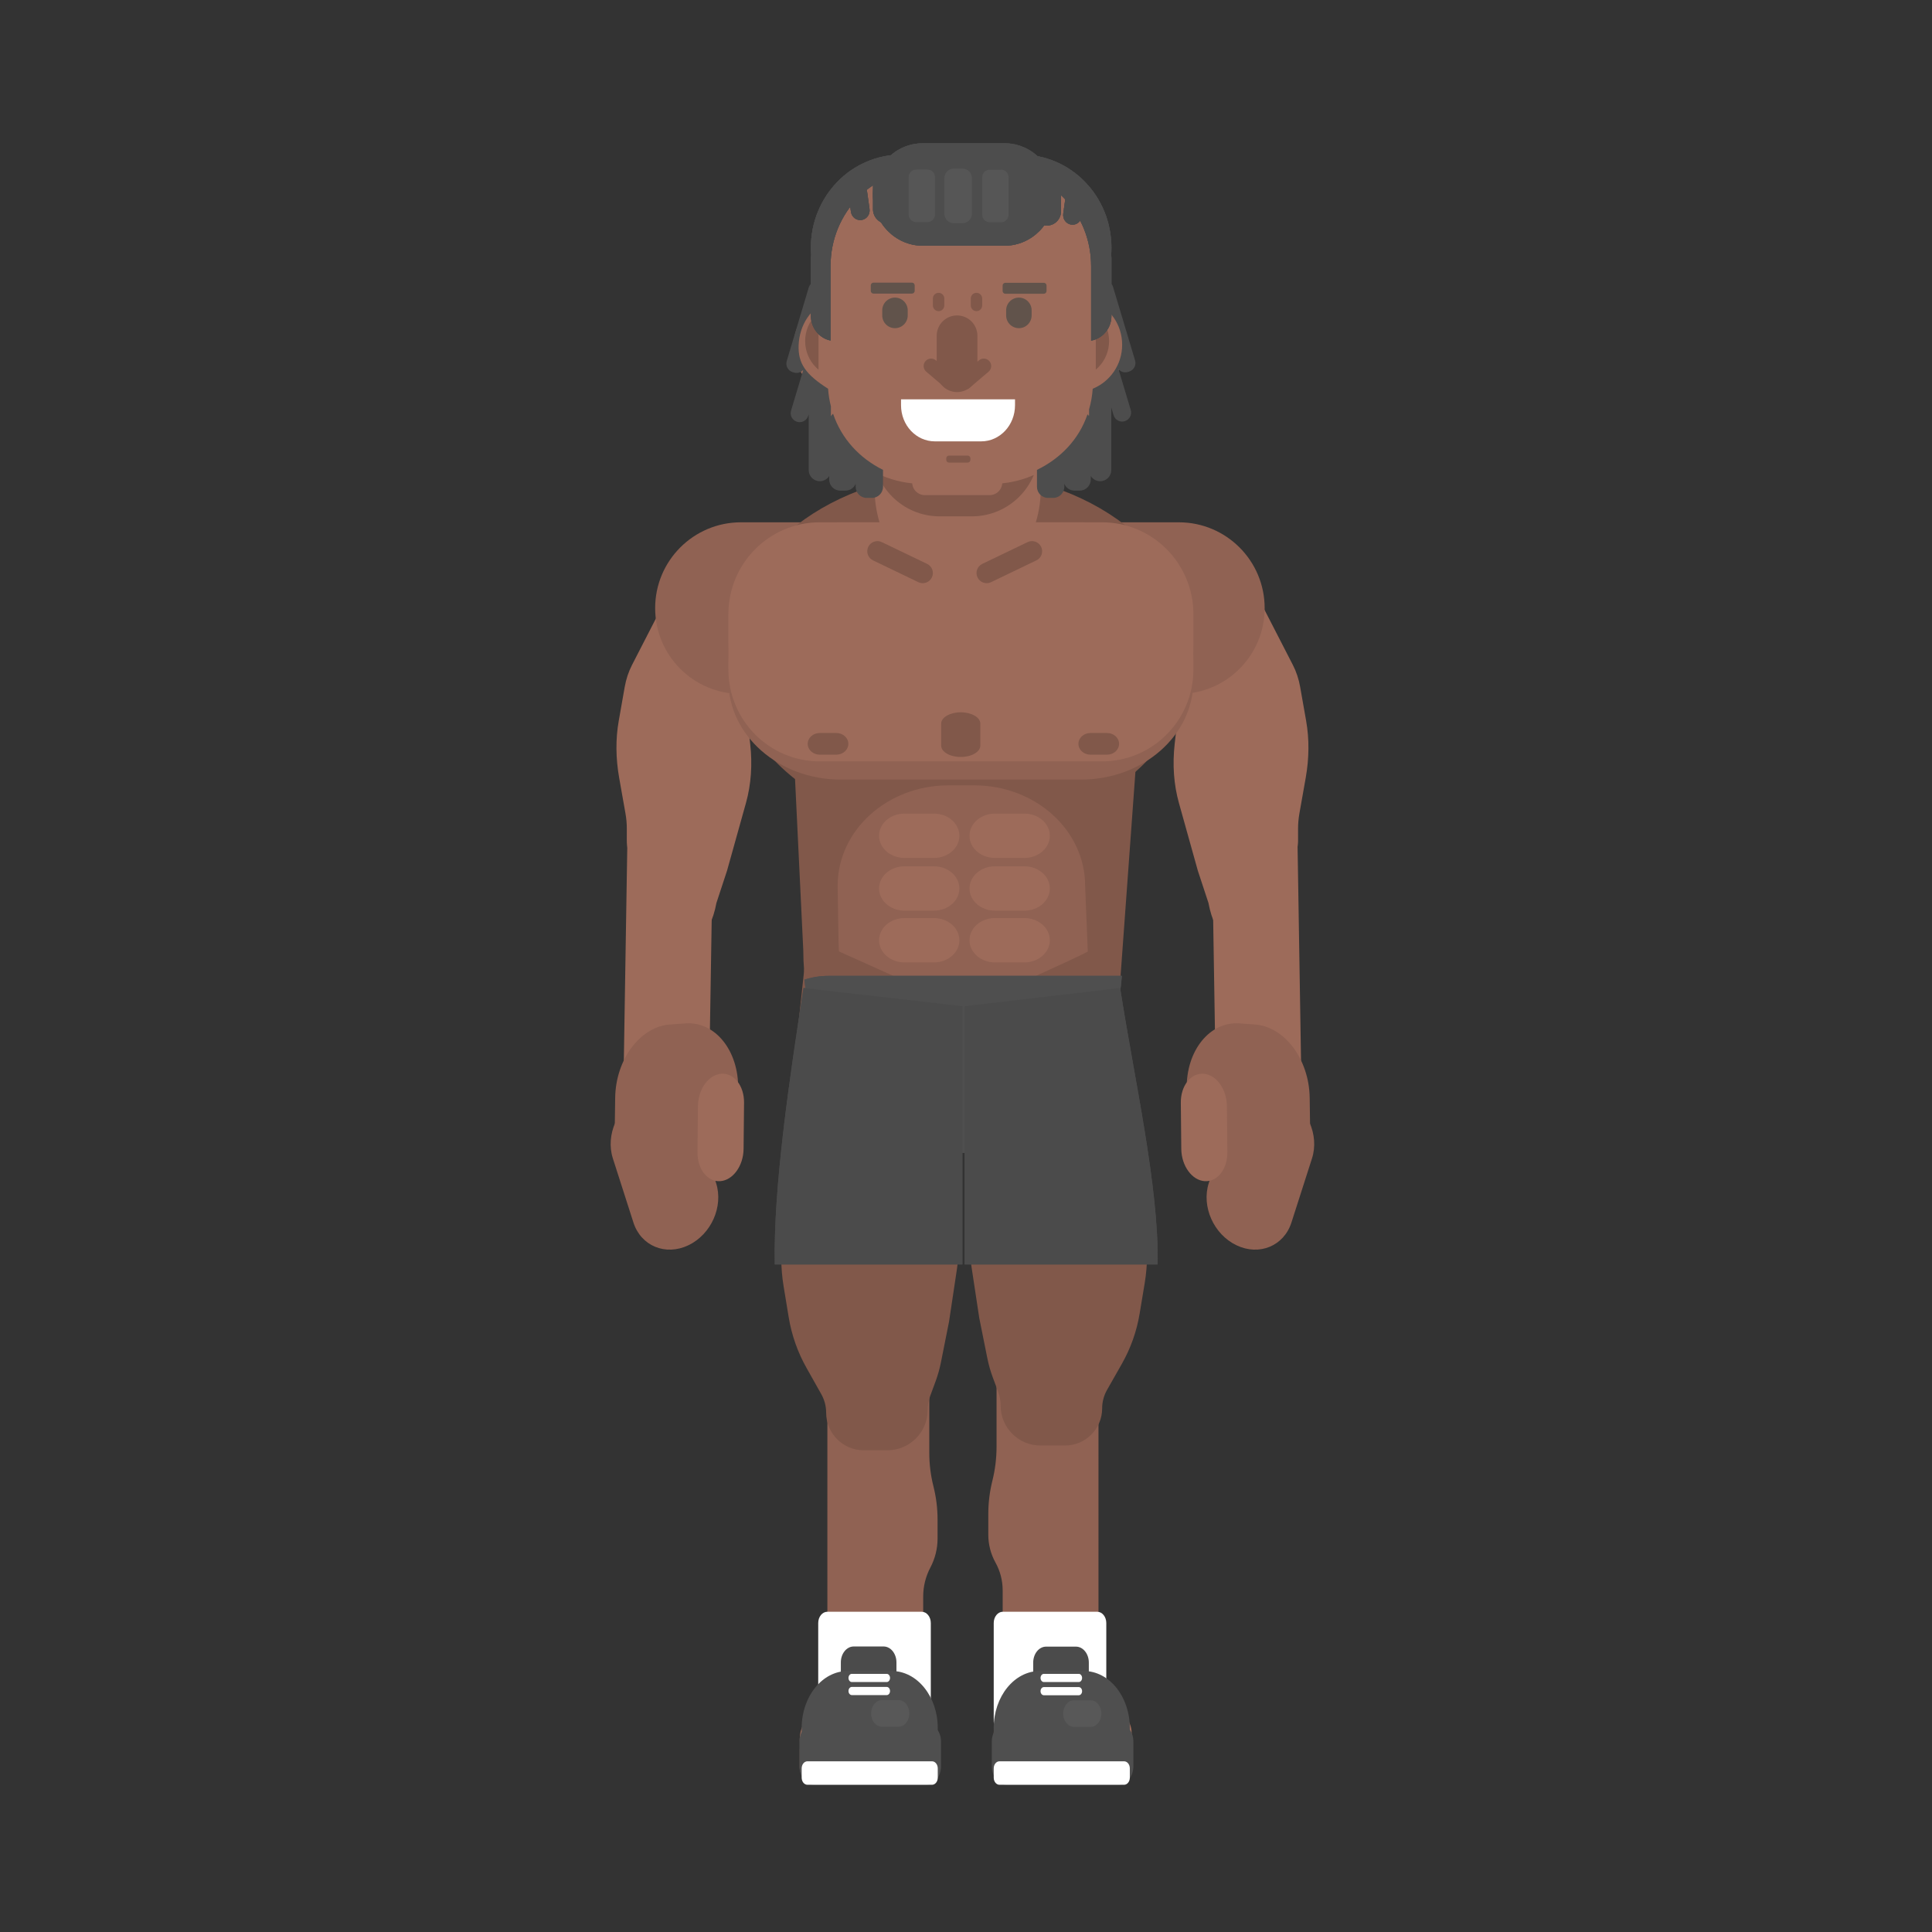 <?xml version="1.0" encoding="UTF-8" standalone="no"?>
<!DOCTYPE svg PUBLIC "-//W3C//DTD SVG 1.1//EN" "http://www.w3.org/Graphics/SVG/1.1/DTD/svg11.dtd">
<svg width="100%" height="100%" viewBox="0 0 1950 1950" version="1.1" xmlns="http://www.w3.org/2000/svg" xmlns:xlink="http://www.w3.org/1999/xlink" xml:space="preserve" xmlns:serif="http://www.serif.com/" style="fill-rule:evenodd;clip-rule:evenodd;stroke-linejoin:round;stroke-miterlimit:2;">
    <rect x="0" y="0" width="1950" height="1950" fill="#333333" stroke="none"/>
    <g transform="matrix(5.556,0,0,5.556,0,0)">
        <g id="arms">
            <g id="arm-left">
                <path id="bicep-left" d="M214.969,114.213L219.534,109.648C222.934,106.538 227.604,106.679 229.283,109.943L234.863,120.794C235.492,122.017 235.938,123.359 236.189,124.786L237.279,130.969C237.857,134.247 237.83,137.746 237.198,141.314L236.06,147.739C235.894,148.675 235.81,149.604 235.81,150.514L235.81,152.724C235.81,153.784 235.542,154.894 235.03,155.954C234.339,157.383 234.147,158.88 234.178,160.301C234.294,165.758 231.28,171.107 228.107,172.421L228.051,172.444C224.463,173.93 220.65,170.167 219.534,164.04L217.599,158.16L214.162,145.855C213.231,142.524 212.972,138.89 213.397,135.132L214.001,129.802L214.533,124.456C214.651,123.277 214.37,122.191 213.736,121.373C212.272,119.481 212.807,116.375 214.969,114.213Z" style="fill:rgb(157,107,90);fill-rule:nonzero;"/>
                <path id="forearm-left" d="M227.659,138.035L227.726,138.038C232.004,138.228 235.551,143.232 235.647,149.216L236.372,194.144C236.468,200.127 233.078,204.824 228.8,204.634L228.733,204.631C224.455,204.441 220.909,199.437 220.812,193.454L220.088,148.526C219.991,142.542 223.381,137.846 227.659,138.035Z" style="fill:rgb(157,107,90);fill-rule:nonzero;"/>
                <g id="hand-left">
                    <path d="M225.166,185.911L227.98,186.114C233.373,186.504 237.824,192.456 237.921,199.408L238.007,205.584C238.104,212.536 233.81,217.855 228.417,217.465L225.603,217.261C220.21,216.871 215.76,210.919 215.663,203.967L215.576,197.792C215.479,190.84 219.773,185.521 225.166,185.911Z" style="fill:rgb(144,98,83);fill-rule:nonzero;"/>
                    <path id="color" d="M223.326,203.261C224.694,198.996 229.164,197.144 233.311,199.124C237.458,201.105 239.711,206.168 238.343,210.434L234.607,222.083C233.24,226.348 228.769,228.2 224.623,226.219C220.476,224.238 218.223,219.175 219.591,214.91L223.326,203.261Z" style="fill:rgb(144,98,83);fill-rule:nonzero;"/>
                </g>
                <path id="thumb-left" d="M214.51,200.326C214.478,197.254 216.327,194.897 218.639,195.06C220.951,195.223 222.851,197.846 222.882,200.918L222.967,209.308C222.998,212.38 221.15,214.738 218.838,214.574C216.526,214.411 214.626,211.788 214.595,208.716L214.51,200.326Z" style="fill:rgb(157,107,90);fill-rule:nonzero;"/>
            </g>
            <g id="arm-right">
                <path id="bicep-right" d="M134.71,114.213L130.145,109.648C126.745,106.538 122.074,106.679 120.396,109.943L114.816,120.794C114.187,122.017 113.741,123.359 113.489,124.786L112.399,130.969C111.821,134.247 111.849,137.746 112.481,141.314L113.619,147.739C113.785,148.675 113.868,149.604 113.868,150.514L113.868,152.724C113.868,153.784 114.136,154.894 114.649,155.954C115.339,157.383 115.531,158.88 115.501,160.301C115.385,165.758 118.399,171.107 121.571,172.421L121.627,172.444C125.215,173.93 129.029,170.167 130.145,164.04L132.079,158.16L135.517,145.855C136.447,142.524 136.706,138.89 136.281,135.132L135.678,129.802L135.146,124.456C135.028,123.277 135.309,122.191 135.942,121.373C137.406,119.481 136.871,116.375 134.71,114.213Z" style="fill:rgb(157,107,90);fill-rule:nonzero;"/>
                <path id="forearm-right" d="M122.016,138.035L121.949,138.038C117.671,138.228 114.125,143.232 114.028,149.216L113.304,194.144C113.207,200.127 116.597,204.824 120.876,204.634L120.942,204.631C125.221,204.441 128.767,199.437 128.864,193.454L129.588,148.526C129.685,142.542 126.295,137.846 122.016,138.035Z" style="fill:rgb(157,107,90);fill-rule:nonzero;"/>
                <g id="hand-right">
                    <path id="color3" d="M124.51,185.911L121.696,186.114C116.303,186.504 111.852,192.456 111.755,199.408L111.669,205.584C111.572,212.536 115.865,217.855 121.258,217.465L124.072,217.261C127.49,217.014 130.53,214.533 132.322,210.979C133.358,208.925 133.977,206.513 134.013,203.967L134.099,197.792C134.196,190.84 129.903,185.521 124.51,185.911Z" style="fill:rgb(144,98,83);fill-rule:nonzero;"/>
                    <path id="color31" serif:id="color3" d="M126.349,203.261C124.982,198.996 120.511,197.144 116.365,199.124C112.218,201.105 109.965,206.168 111.333,210.434L115.068,222.083C116.436,226.348 120.906,228.2 125.053,226.219C129.2,224.238 131.453,219.175 130.085,214.91L126.349,203.261Z" style="fill:rgb(144,98,83);fill-rule:nonzero;"/>
                </g>
                <path id="thumb-right" d="M135.166,200.326C135.197,197.254 133.349,194.897 131.037,195.06C128.725,195.223 126.825,197.846 126.794,200.918L126.709,209.308C126.677,212.38 128.526,214.738 130.838,214.574C133.15,214.411 135.05,211.788 135.081,208.716L135.166,200.326Z" style="fill:rgb(157,107,90);fill-rule:nonzero;"/>
            </g>
        </g>
        <g id="legs">
            <g id="leg-right">
                <path id="tibia-right" d="M161.971,246.652L159.775,246.652C154.544,246.652 150.303,250.893 150.303,256.124L150.302,280.719L150.303,298.332L148.409,316.382C148.409,320.327 152.278,323.524 157.051,323.524L159.067,323.524C163.84,323.524 167.709,320.327 167.709,316.382L167.709,290.026C167.709,288.191 168.158,286.384 169.014,284.76C169.872,283.137 170.32,281.329 170.32,279.494L170.32,276.029C170.32,273.998 170.067,271.975 169.57,270.006C169.072,268.036 168.821,266.013 168.821,263.982L168.821,253.502C168.821,253.1 168.785,252.698 168.715,252.302C168.133,249.034 165.291,246.652 161.971,246.652Z" style="fill:rgb(144,98,83);fill-rule:nonzero;"/>
                <path id="thigh-right" d="M160.127,175.223L147.22,175.223C146.587,175.223 146.074,175.736 146.074,176.369L141.929,215.038L141.929,228.534C141.929,230.247 142.068,231.958 142.348,233.648L143.282,239.321C143.812,242.533 144.899,245.628 146.496,248.466L149.203,253.28C149.778,254.303 150.08,255.456 150.08,256.63C150.08,260.402 153.139,263.46 156.911,263.46L161.209,263.46C165.248,263.46 168.523,260.185 168.523,256.146C168.523,255.282 168.675,254.425 168.974,253.614L169.95,250.972C170.368,249.838 170.697,248.672 170.933,247.487L172.407,240.08L173.831,230.598C174.062,229.052 174.179,227.493 174.179,225.93L174.179,189.276C174.179,181.514 167.888,175.223 160.127,175.223Z" style="fill:rgb(129,88,74);fill-rule:nonzero;"/>
                <g id="foot-right">
                    <path id="color32" serif:id="color3" d="M161.873,308.505L153.757,308.505C149.077,308.505 145.284,311.889 145.284,316.063C145.284,320.237 149.077,323.62 153.757,323.62L161.873,323.62C166.552,323.62 170.346,320.237 170.346,316.063C170.346,311.889 166.552,308.505 161.873,308.505Z" style="fill:rgb(157,107,90);fill-rule:nonzero;"/>
                    <path id="color33" serif:id="color3" d="M167.54,315.333L148.09,315.333C146.541,315.333 145.284,316.454 145.284,317.836L145.284,321.11C145.284,322.492 146.541,323.612 148.09,323.612L167.54,323.612C169.09,323.612 170.346,322.492 170.346,321.11L170.346,317.836C170.346,316.454 169.09,315.333 167.54,315.333Z" style="fill:rgb(157,107,90);fill-rule:nonzero;"/>
                </g>
            </g>
            <g id="leg-left">
                <path id="tibia-left" d="M188.016,245.119L190.098,245.119C195.32,245.119 199.554,249.353 199.554,254.575L199.555,279.902L199.554,297.885L201.448,316.315C201.448,320.343 197.579,323.607 192.805,323.607L190.79,323.607C186.017,323.607 182.148,320.343 182.148,316.315L182.148,288.898C182.148,287.134 181.698,285.399 180.842,283.856C179.987,282.313 179.537,280.578 179.537,278.815L179.537,275.036C179.537,273.013 179.783,270.998 180.269,269.034L180.287,268.963C180.785,266.952 181.036,264.888 181.036,262.816L181.036,252.099C181.036,251.697 181.071,251.296 181.14,250.9C181.722,247.558 184.624,245.119 188.016,245.119Z" style="fill:rgb(144,98,83);fill-rule:nonzero;"/>
                <path id="thigh-left" d="M191.234,175.194L198.765,175.194C200.706,175.194 202.433,176.426 203.066,178.261C203.159,178.532 203.227,178.812 203.267,179.096L208.055,212.407C208.267,213.888 208.374,215.383 208.374,216.879L208.374,227.951C208.374,229.68 208.231,231.407 207.948,233.113L207.022,238.677C206.491,241.863 205.403,244.931 203.809,247.74L201.103,252.504C200.525,253.522 200.222,254.671 200.222,255.84C200.222,259.57 197.198,262.595 193.467,262.595L189.015,262.595C185.02,262.595 181.78,259.356 181.78,255.36C181.78,254.498 181.626,253.642 181.325,252.835L180.353,250.224C179.934,249.101 179.606,247.946 179.37,246.772L177.896,239.436L176.479,230.087C176.243,228.528 176.124,226.953 176.124,225.376L176.124,190.304C176.124,181.959 182.889,175.194 191.234,175.194Z" style="fill:rgb(129,88,74);fill-rule:nonzero;"/>
                <g id="foot-left">
                    <path id="color34" serif:id="color3" d="M188.995,308.505L197.11,308.505C201.79,308.505 205.584,311.878 205.584,316.037C205.584,320.196 201.79,323.568 197.11,323.568L188.995,323.568C184.316,323.568 180.521,320.196 180.521,316.037C180.521,311.878 184.316,308.505 188.995,308.505Z" style="fill:rgb(157,107,90);fill-rule:nonzero;"/>
                    <path id="color35" serif:id="color3" d="M183.327,311.254L202.778,311.254C204.327,311.254 205.584,312.872 205.584,314.87L205.584,319.599C205.584,321.596 204.327,323.215 202.778,323.215L183.327,323.215C181.778,323.215 180.521,321.596 180.521,319.599L180.521,314.87C180.521,312.872 181.778,311.254 183.327,311.254Z" style="fill:rgb(157,107,90);fill-rule:nonzero;"/>
                </g>
            </g>
        </g>
        <g id="torso">
            <path id="trunk" d="M206.362,138.849C206.362,119.336 190.672,111.808 174.753,111.808C158.833,111.808 144.3,119.336 144.3,138.849L145.928,172.667C145.928,192.181 158.833,208 174.753,208C190.672,208 203.578,196.625 203.578,177.112L206.362,138.849Z" style="fill:rgb(129,88,74);fill-rule:nonzero;"/>
            <path id="shoulders" d="M214.151,94.883L134.607,94.883C125.997,94.883 119.016,101.863 119.016,110.474C119.016,119.084 125.997,126.064 134.607,126.064L214.151,126.064C222.761,126.064 229.741,119.084 229.741,110.474C229.741,101.863 222.761,94.883 214.151,94.883Z" style="fill:rgb(144,98,83);fill-rule:nonzero;"/>
            <path id="deltoids" d="M216.797,118.579C216.797,100.491 197.886,85.828 174.56,85.828C151.232,85.828 132.322,100.491 132.322,118.579C132.322,136.666 151.232,151.329 174.56,151.329C183.253,151.329 191.333,149.292 198.05,145.801C209.355,139.924 216.797,129.925 216.797,118.579Z" style="fill:rgb(129,88,74);fill-rule:nonzero;"/>
            <g id="abs-back" transform="matrix(1,0,0,1,0,3)">
                <path d="M176.982,139.667L172.316,139.667C161.19,139.667 152.17,147.831 152.17,157.902C152.17,157.902 152.332,169.856 152.402,169.835L175.331,180.151C175.26,180.092 197.899,169.985 197.608,169.835C197.367,169.711 197.617,169.873 197.608,169.835L197.127,157.902C197.127,147.831 188.108,139.667 176.982,139.667Z" style="fill:rgb(144,98,83);fill-rule:nonzero;"/>
            </g>
            <path id="torso-shadow" d="M196.395,94.883L152.723,94.883C141.456,94.883 132.322,102.922 132.322,112.84L132.322,123.662C132.322,133.578 141.456,141.618 152.723,141.618L196.395,141.618C207.663,141.618 216.797,133.578 216.797,123.662L216.797,112.84C216.797,102.922 207.663,94.883 196.395,94.883Z" style="fill:rgb(144,98,83);fill-rule:nonzero;"/>
            <path id="torso1" serif:id="torso" d="M200.206,94.883L148.913,94.883C139.75,94.883 132.322,102.353 132.322,111.57L132.322,121.627C132.322,130.843 139.75,138.315 148.913,138.315L200.206,138.315C209.369,138.315 216.797,130.843 216.797,121.627L216.797,111.57C216.797,102.353 209.369,94.883 200.206,94.883Z" style="fill:rgb(157,107,90);fill-rule:nonzero;"/>
            <g id="nipples">
                <path id="nipples1" serif:id="nipples" d="M178.089,131.458C178.089,130.32 176.497,129.398 174.531,129.398C172.567,129.398 170.974,130.32 170.974,131.458L170.974,135.453C170.974,136.59 172.567,137.513 174.531,137.513C176.497,137.513 178.089,136.59 178.089,135.453L178.089,131.458Z" style="fill:rgb(129,88,74);fill-rule:nonzero;"/>
                <path id="color36" serif:id="color3" d="M151.932,133.158L148.911,133.158C147.707,133.158 146.73,134.04 146.73,135.128C146.73,136.214 147.707,137.096 148.911,137.096L151.932,137.096C153.136,137.096 154.112,136.214 154.112,135.128C154.112,134.04 153.136,133.158 151.932,133.158Z" style="fill:rgb(129,88,74);fill-rule:nonzero;"/>
                <path id="color37" serif:id="color3" d="M201.112,133.158L198.092,133.158C196.887,133.158 195.911,134.04 195.911,135.128C195.911,136.214 196.887,137.096 198.092,137.096L201.112,137.096C202.317,137.096 203.293,136.214 203.293,135.128C203.293,134.04 202.317,133.158 201.112,133.158Z" style="fill:rgb(129,88,74);fill-rule:nonzero;"/>
            </g>
            <g transform="matrix(1,0,0,1,0,2)">
                <g id="abs">
                    <g id="abs-tablet">
                        <path d="M169.662,145.801L164.312,145.801C161.76,145.801 159.692,147.604 159.692,149.829C159.692,152.053 161.76,153.856 164.312,153.856L169.662,153.856C172.214,153.856 174.282,152.053 174.282,149.829C174.282,147.604 172.214,145.801 169.662,145.801Z" style="fill:rgb(157,107,90);fill-rule:nonzero;"/>
                        <path d="M169.662,155.377L164.312,155.377C161.76,155.377 159.692,157.181 159.692,159.404C159.692,161.629 161.76,163.433 164.312,163.433L169.662,163.433C172.214,163.433 174.282,161.629 174.282,159.404C174.282,157.181 172.214,155.377 169.662,155.377Z" style="fill:rgb(157,107,90);fill-rule:nonzero;"/>
                        <path d="M169.662,164.78L164.312,164.78C161.76,164.78 159.692,166.583 159.692,168.807C159.692,171.032 161.76,172.835 164.312,172.835L169.662,172.835C172.214,172.835 174.282,171.032 174.282,168.807C174.282,166.583 172.214,164.78 169.662,164.78Z" style="fill:rgb(157,107,90);fill-rule:nonzero;"/>
                        <path d="M186.094,145.801L180.744,145.801C178.192,145.801 176.124,147.604 176.124,149.828C176.124,152.053 178.192,153.856 180.744,153.856L186.094,153.856C186.733,153.856 187.342,153.743 187.895,153.538C189.551,152.926 190.713,151.496 190.713,149.828C190.713,147.604 188.645,145.801 186.094,145.801Z" style="fill:rgb(157,107,90);fill-rule:nonzero;"/>
                        <path d="M186.094,155.377L180.744,155.377C178.192,155.377 176.124,157.181 176.124,159.404C176.124,161.629 178.192,163.433 180.744,163.433L186.094,163.433C188.645,163.433 190.713,161.629 190.713,159.404C190.713,157.181 188.645,155.377 186.094,155.377Z" style="fill:rgb(157,107,90);fill-rule:nonzero;"/>
                        <path d="M186.094,164.779L180.744,164.779C178.192,164.779 176.124,166.582 176.124,168.807C176.124,171.031 178.192,172.834 180.744,172.834L186.094,172.834C188.645,172.834 190.713,171.031 190.713,168.807C190.713,166.582 188.645,164.779 186.094,164.779Z" style="fill:rgb(157,107,90);fill-rule:nonzero;"/>
                    </g>
                </g>
            </g>
        </g>
        <g id="head-container" transform="matrix(1,0,0,1,127.396,0)">
            <g id="neck">
                <g transform="matrix(1,0,0,1,-128.151,0)">
                    <path d="M189.823,81.332C189.823,71.352 183.067,63.262 174.731,63.262C166.394,63.262 159.637,71.352 159.637,81.332L159.637,88.746C159.637,98.726 166.394,106.817 174.731,106.817C183.067,106.817 189.823,98.726 189.823,88.746L189.823,81.332Z" style="fill:rgb(157,107,90);fill-rule:nonzero;"/>
                </g>
                <g transform="matrix(1,0,0,1,-128.151,0)">
                    <path d="M169.181,102.439L160.943,98.48C160.026,98.039 158.926,98.425 158.485,99.341C158.044,100.259 158.43,101.358 159.347,101.799L167.586,105.76C168.502,106.201 169.603,105.815 170.044,104.897C170.485,103.981 170.099,102.88 169.181,102.439Z" style="fill:rgb(129,88,74);fill-rule:nonzero;"/>
                </g>
                <g transform="matrix(1,0,0,1,-128.151,0)">
                    <path d="M179.194,102.439L187.433,98.48C188.35,98.039 189.451,98.425 189.892,99.341C190.331,100.259 189.946,101.358 189.029,101.799L180.791,105.76C179.873,106.201 178.773,105.815 178.333,104.897C177.892,103.981 178.278,102.88 179.194,102.439Z" style="fill:rgb(129,88,74);fill-rule:nonzero;"/>
                </g>
                <g transform="matrix(1,0,0,1,-128.151,0)">
                    <path d="M177.31,64.477L171.456,64.477C164.736,64.477 159.289,69.924 159.289,76.643L159.289,81.635C159.289,88.354 164.736,93.801 171.456,93.801L177.31,93.801C184.029,93.801 189.476,88.354 189.476,81.635L189.476,76.643C189.476,69.924 184.029,64.477 177.31,64.477Z" style="fill:rgb(129,88,74);fill-rule:nonzero;"/>
                </g>
            </g>
            <g id="ears">
                <g transform="matrix(1,0,0,1,-128.151,0)">
                    <path d="M196.283,53.888L153.746,53.888C148.883,53.888 144.94,57.915 144.94,62.883C144.94,67.852 148.883,71.879 153.746,71.879L196.283,71.879C201.146,71.879 205.09,67.852 205.09,62.883C205.09,57.915 201.146,53.888 196.283,53.888Z" style="fill:rgb(157,107,90);fill-rule:nonzero;"/>
                </g>
                <g transform="matrix(1,0,0,1,-128.151,0)">
                    <path d="M195.649,55.248L153.607,55.248C149.969,55.248 147.021,58.251 147.021,61.956C147.021,65.661 149.969,68.665 153.607,68.665L195.649,68.665C199.286,68.665 202.235,65.661 202.235,61.956C202.235,58.251 199.286,55.248 195.649,55.248Z" style="fill:rgb(129,88,74);fill-rule:nonzero;"/>
                </g>
            </g>
            <g id="head" transform="matrix(1,0,0,1,-128.151,0)">
                <path d="M180.931,27.735L168.34,27.735C157.909,27.735 149.452,36.191 149.452,46.623L149.452,69.007C149.452,79.44 157.909,87.897 168.34,87.897L180.931,87.897C191.362,87.897 199.819,79.44 199.819,69.007L199.819,46.623C199.819,36.191 191.362,27.735 180.931,27.735Z" style="fill:rgb(157,107,90);fill-rule:nonzero;"/>
            </g>
            <g id="chin">
                <g transform="matrix(1,0,0,1,-128.151,0)">
                    <path d="M180.532,85.336L168.767,85.336C167.495,85.336 166.464,86.368 166.464,87.639C166.464,88.912 167.495,89.944 168.767,89.944L180.532,89.944C181.804,89.944 182.835,88.912 182.835,87.639C182.835,86.368 181.804,85.336 180.532,85.336Z" style="fill:rgb(157,107,90);fill-rule:nonzero;"/>
                </g>
                <g transform="matrix(1,0,0,1,-128.151,0)">
                    <path d="M176.549,82.761L173.147,82.761C172.875,82.761 172.655,82.982 172.655,83.254L172.655,83.544C172.655,83.816 172.875,84.037 173.147,84.037L176.549,84.037C176.82,84.037 177.041,83.816 177.041,83.544L177.041,83.254C177.041,82.982 176.82,82.761 176.549,82.761Z" style="fill:rgb(129,88,74);fill-rule:nonzero;"/>
                </g>
            </g>
            <g id="nose">
                <g transform="matrix(1,0,0,1,-128.151,0)">
                    <path d="M178.315,61.001C178.315,58.958 176.66,57.302 174.616,57.302C172.574,57.302 170.918,58.958 170.918,61.001L170.918,67.527C170.918,69.569 172.574,71.226 174.616,71.226C176.66,71.226 178.315,69.569 178.315,67.527L178.315,61.001Z" style="fill:rgb(129,88,74);fill-rule:nonzero;"/>
                </g>
                <g transform="matrix(1,0,0,1,-128.151,0)">
                    <path d="M174.211,68.387L170.772,65.464C170.203,64.981 169.351,65.05 168.868,65.618C168.386,66.187 168.454,67.039 169.023,67.522L172.462,70.445C173.03,70.927 173.883,70.858 174.365,70.29C174.848,69.722 174.779,68.869 174.211,68.387Z" style="fill:rgb(129,88,74);fill-rule:nonzero;"/>
                </g>
                <g transform="matrix(1,0,0,1,-128.151,0)">
                    <path d="M175.155,68.387L178.594,65.464C179.162,64.981 180.014,65.05 180.497,65.618C180.98,66.187 180.91,67.039 180.343,67.522L176.903,70.445C176.334,70.927 175.483,70.858 175,70.29C174.517,69.722 174.586,68.869 175.155,68.387Z" style="fill:rgb(129,88,74);fill-rule:nonzero;"/>
                </g>
                <g transform="matrix(1,0,0,1,-128.151,0)">
                    <path d="M172.298,54.231C172.298,53.658 171.834,53.194 171.262,53.194C170.689,53.194 170.225,53.658 170.225,54.231L170.225,55.486C170.225,56.058 170.689,56.523 171.262,56.523C171.834,56.523 172.298,56.058 172.298,55.486L172.298,54.231Z" style="fill:rgb(129,88,74);fill-rule:nonzero;"/>
                </g>
                <g transform="matrix(1,0,0,1,-128.151,0)">
                    <path d="M179.182,54.231C179.182,53.658 178.719,53.194 178.145,53.194C177.573,53.194 177.109,53.658 177.109,54.231L177.109,55.486C177.109,56.058 177.573,56.523 178.145,56.523C178.719,56.523 179.182,56.058 179.182,55.486L179.182,54.231Z" style="fill:rgb(129,88,74);fill-rule:nonzero;"/>
                </g>
            </g>
            <g id="eyes">
                <g id="eye-right" transform="matrix(1,0,0,1,-128.151,0)">
                    <path d="M165.654,56.376C165.654,55.098 164.618,54.062 163.34,54.062C162.061,54.062 161.025,55.098 161.025,56.376L161.025,57.303C161.025,58.581 162.061,59.617 163.34,59.617C164.618,59.617 165.654,58.581 165.654,57.303L165.654,56.376Z" style="fill:rgb(97,83,75);fill-rule:nonzero;"/>
                </g>
                <g id="eye-left" transform="matrix(1,0,0,1,-128.151,0)">
                    <path d="M188.163,56.376C188.163,55.098 187.127,54.062 185.849,54.062C184.57,54.062 183.534,55.098 183.534,56.376L183.534,57.302C183.534,58.581 184.57,59.617 185.849,59.617C187.127,59.617 188.163,58.581 188.163,57.302L188.163,56.376Z" style="fill:rgb(97,83,75);fill-rule:nonzero;"/>
                </g>
            </g>
            <g id="faces">
                <!-- <g id="sad">
                    <g transform="matrix(1,0,0,1,-128.151,0)">
                        <path d="M183.615,48.093C183.027,49.459 184.275,51.115 186.402,51.791C188.529,52.466 190.733,51.906 191.322,50.54C190.246,50.664 188.686,50.547 187.149,50.059C185.611,49.571 184.338,48.788 183.615,48.093Z" style="fill:rgb(97,83,75);"/>
                    </g>
                    <g transform="matrix(1,0,0,1,-128.151,0)">
                        <path d="M158.8,50.737C159.409,52.109 161.624,52.649 163.745,51.941C165.866,51.234 167.093,49.547 166.485,48.174C165.77,48.884 164.506,49.69 162.973,50.201C161.44,50.712 159.879,50.849 158.8,50.737Z" style="fill:rgb(97,83,75);"/>
                    </g>
                    <g transform="matrix(1,0,0,1,-128.151,0)">
                        <path d="M184.227,79.982C184.227,75.304 179.982,71.506 174.754,71.506C169.526,71.506 165.281,75.304 165.281,79.982C167.491,78.578 170.974,77.439 174.754,77.439C178.533,77.439 182.016,78.578 184.227,79.982Z" style="fill:white;"/>
                    </g>
                </g> -->
                <g id="smiling">
                    <g transform="matrix(1,0,0,1,-128.151,0)">
                        <path d="M178.996,80.179C182.403,80.179 185.145,77.25 185.145,73.611L185.145,72.548L164.438,72.548L164.438,73.611C164.438,77.25 167.181,80.179 170.587,80.179L178.996,80.179Z" style="fill:white;fill-rule:nonzero;"/>
                    </g>
                    <g transform="matrix(1,0,0,1,-128.151,0)">
                        <path d="M190.872,51.869C190.872,51.594 190.648,51.371 190.373,51.371L183.393,51.371C183.118,51.371 182.895,51.594 182.895,51.869L182.895,52.866C182.895,53.142 183.118,53.365 183.393,53.365L190.373,53.365C190.648,53.365 190.872,53.142 190.872,52.866L190.872,51.869Z" style="fill:rgb(97,83,75);"/>
                    </g>
                    <g transform="matrix(1,0,0,1,-128.151,0)">
                        <path d="M166.918,51.84C166.918,51.565 166.694,51.342 166.419,51.342L159.439,51.342C159.164,51.342 158.94,51.565 158.94,51.84L158.94,52.838C158.94,53.113 159.164,53.336 159.439,53.336L166.419,53.336C166.694,53.336 166.918,53.113 166.918,52.838L166.918,51.84Z" style="fill:rgb(97,83,75);"/>
                    </g>
                </g>
                <!-- <g id="neutral">
                    <g transform="matrix(1,0,0,1,-128.151,0)">
                        <path d="M182.172,75.746C182.172,75.402 181.893,75.123 181.549,75.123L168.071,75.123C167.726,75.123 167.447,75.402 167.447,75.746L167.447,76.992C167.447,77.336 167.726,77.615 168.071,77.615L181.549,77.615C181.893,77.615 182.172,77.336 182.172,76.992L182.172,75.746Z" style="fill:white;"/>
                    </g>
                    <g transform="matrix(1,0,0,1,-128.151,0)">
                        <path d="M190.872,51.869C190.872,51.594 190.648,51.371 190.373,51.371L183.393,51.371C183.118,51.371 182.895,51.594 182.895,51.869L182.895,52.866C182.895,53.142 183.118,53.365 183.393,53.365L190.373,53.365C190.648,53.365 190.872,53.142 190.872,52.866L190.872,51.869Z" style="fill:rgb(97,83,75);"/>
                    </g>
                    <g transform="matrix(1,0,0,1,-128.151,0)">
                        <path d="M166.918,51.84C166.918,51.565 166.694,51.342 166.419,51.342L159.439,51.342C159.164,51.342 158.94,51.565 158.94,51.84L158.94,52.838C158.94,53.113 159.164,53.336 159.439,53.336L166.419,53.336C166.694,53.336 166.918,53.113 166.918,52.838L166.918,51.84Z" style="fill:rgb(97,83,75);"/>
                    </g>
                </g> -->
            </g>
            <g id="hairs">
                <g id="large-hair">
                    <g transform="matrix(1,0,0,1,-128.151,0)">
                        <path d="M164.531,28.084C155.407,28.084 148.062,35.635 148.062,45.018C148.062,45.457 148.083,45.892 148.115,46.325C148.083,46.545 148.062,46.77 148.062,47L148.062,57.373C148.062,59.6 149.592,61.444 151.635,61.862L151.635,48.324C151.635,38.634 159.223,30.832 168.648,30.832L181.958,30.832C191.382,30.832 198.971,38.634 198.971,48.324L198.971,61.879C201.071,61.511 202.663,59.642 202.663,57.373L202.663,47C202.663,46.77 202.64,46.545 202.609,46.325C202.641,45.892 202.663,45.457 202.663,45.018C202.663,35.635 195.317,28.084 186.193,28.084L164.531,28.084Z" style="fill:rgb(77,77,77);fill-rule:nonzero;"/>
                    </g>
                    <g transform="matrix(1,0,0,1,-128.151,0)">
                        <path d="M183.234,26.029L168.396,26.029C163.398,26.029 159.346,30.195 159.346,35.336C159.346,40.475 163.398,44.641 168.396,44.641L183.234,44.641C188.232,44.641 192.284,40.475 192.284,35.336C192.284,30.195 188.232,26.029 183.234,26.029Z" style="fill:rgb(77,77,77);fill-rule:nonzero;"/>
                    </g>
                    <g transform="matrix(1,0,0,1,-128.151,0)">
                        <path d="M164.465,31.901C164.465,30.448 163.319,29.27 161.905,29.27C160.492,29.27 159.346,30.448 159.346,31.901L159.346,38.004C159.346,39.456 160.492,40.635 161.905,40.635C163.319,40.635 164.465,39.456 164.465,38.004L164.465,31.901Z" style="fill:rgb(77,77,77);fill-rule:nonzero;"/>
                    </g>
                    <g transform="matrix(1,0,0,1,-128.151,0)">
                        <path d="M193.511,32.248C193.511,30.794 192.366,29.617 190.952,29.617C189.538,29.617 188.393,30.794 188.393,32.248L188.393,38.35C188.393,39.804 189.538,40.981 190.952,40.981C192.366,40.981 193.511,39.804 193.511,38.35L193.511,32.248Z" style="fill:rgb(77,77,77);fill-rule:nonzero;"/>
                    </g>
                    <g transform="matrix(1,0,0,1,-128.151,0)">
                        <path d="M158.286,34.883C158.152,33.924 157.287,33.258 156.355,33.396C155.422,33.533 154.774,34.423 154.908,35.382L155.341,38.477C155.474,39.437 156.339,40.103 157.272,39.964C158.205,39.827 158.852,38.938 158.718,37.979L158.286,34.883Z" style="fill:rgb(77,77,77);fill-rule:nonzero;"/>
                    </g>
                    <g transform="matrix(1,0,0,1,-128.151,0)">
                        <path d="M194.34,35.721C194.473,34.762 195.338,34.097 196.271,34.234C197.204,34.372 197.851,35.261 197.717,36.221L197.285,39.316C197.151,40.275 196.286,40.941 195.354,40.803C194.421,40.665 193.773,39.777 193.907,38.817L194.34,35.721Z" style="fill:rgb(77,77,77);fill-rule:nonzero;"/>
                    </g>
                    <g transform="matrix(1,0,0,1,-128.151,0)">
                        <path d="M174.014,30.629L175.611,30.629C176.553,30.629 177.317,31.415 177.317,32.383L177.317,38.791C177.317,39.759 176.553,40.545 175.611,40.545L174.014,40.545C173.071,40.545 172.307,39.759 172.307,38.791L172.307,32.383C172.307,31.415 173.071,30.629 174.014,30.629Z" style="fill:rgb(86,86,86);fill-rule:nonzero;"/>
                    </g>
                    <g transform="matrix(1,0,0,1,-128.151,0)">
                        <path d="M167.161,30.803L169.27,30.803C170.008,30.803 170.605,31.418 170.605,32.176L170.605,38.964C170.605,39.723 170.008,40.338 169.27,40.338L167.161,40.338C166.423,40.338 165.826,39.723 165.826,38.964L165.826,32.176C165.826,31.418 166.423,30.803 167.161,30.803Z" style="fill:rgb(86,86,86);fill-rule:nonzero;"/>
                    </g>
                    <g transform="matrix(1,0,0,1,-128.151,0)">
                        <path d="M182.638,30.833L180.529,30.833C179.792,30.833 179.193,31.448 179.193,32.206L179.193,38.994C179.193,39.753 179.792,40.367 180.529,40.367L182.638,40.367C183.375,40.367 183.973,39.753 183.973,38.994L183.973,32.206C183.973,31.448 183.375,30.833 182.638,30.833Z" style="fill:rgb(86,86,86);fill-rule:nonzero;"/>
                    </g>
                    <g transform="matrix(1,0,0,1,-128.151,0)">
                        <path d="M201.535,50.973C201.442,50.966 201.348,50.965 201.254,50.974C201.147,50.983 201.036,51.005 200.928,51.037L200.706,51.104C199.987,51.321 199.536,51.986 199.553,52.703C199.483,52.603 199.399,52.515 199.311,52.434L199.311,54.655C202.426,55.95 204.608,59.024 204.608,62.627C204.608,66.25 202.403,69.336 199.26,70.619C199.171,71.913 198.942,73.166 198.598,74.37L198.598,75.612C198.518,75.484 198.423,75.367 198.318,75.26C196.751,79.83 193.422,83.276 189.134,85.359L189.134,88.43C189.134,89.55 190.034,90.452 191.151,90.452L192.082,90.452C193.2,90.452 194.099,89.55 194.099,88.43L194.099,87.885C194.402,88.618 195.12,89.129 195.961,89.129L196.891,89.129C198.01,89.129 198.909,88.228 198.909,87.106L198.909,86.466C199.265,87.037 199.892,87.418 200.615,87.418C201.732,87.418 202.632,86.516 202.632,85.396L202.632,74.034L203.047,75.418C203.306,76.284 204.212,76.774 205.076,76.513C205.941,76.252 206.427,75.345 206.168,74.477L203.955,67.09C204.363,67.55 205.01,67.76 205.638,67.571L205.861,67.503C206.726,67.243 207.213,66.336 206.952,65.469L202.957,52.132C202.759,51.468 202.182,51.027 201.535,50.973ZM149.095,51.083C148.447,51.137 147.87,51.578 147.672,52.242L143.677,65.579C143.418,66.446 143.904,67.353 144.769,67.613L144.992,67.681C145.62,67.869 146.266,67.66 146.674,67.2L144.462,74.587C144.202,75.455 144.688,76.362 145.553,76.623C146.418,76.883 147.323,76.395 147.582,75.529L147.666,75.249L147.666,85.396C147.666,86.516 148.565,87.418 149.682,87.418C150.406,87.418 151.033,87.037 151.389,86.466L151.389,87.106C151.389,88.227 152.288,89.129 153.406,89.129L154.337,89.129C155.178,89.129 155.895,88.619 156.198,87.888L156.198,88.43C156.198,89.55 157.098,90.452 158.216,90.452L159.147,90.452C160.264,90.452 161.164,89.55 161.164,88.43L161.164,85.359C156.915,83.246 153.627,79.72 152.093,75.155C151.941,75.287 151.806,75.44 151.699,75.612L151.699,73.818C151.439,72.784 151.263,71.716 151.187,70.619C147.129,68.04 145.679,66.022 145.839,62.627C146.01,59.027 148.021,55.95 151.136,54.655L151.136,52.741C151.117,52.765 151.095,52.788 151.077,52.813C151.093,52.097 150.642,51.431 149.923,51.214L149.701,51.147C149.593,51.115 149.484,51.093 149.376,51.084C149.281,51.075 149.187,51.075 149.095,51.083Z" style="fill:rgb(77,77,77);fill-rule:nonzero;"/>
                    </g>
                    <g transform="matrix(1,0,0,1,-128.151,0)">
                        <path d="M193.51,32.248C193.51,30.794 192.365,29.616 190.951,29.616C189.537,29.616 188.392,30.794 188.392,32.248L188.392,38.349C188.392,39.803 189.537,40.981 190.951,40.981C192.365,40.981 193.51,39.803 193.51,38.349L193.51,32.248Z" style="fill:rgb(77,77,77);fill-rule:nonzero;"/>
                    </g>
                    <g transform="matrix(1,0,0,1,-128.151,0)">
                        <path d="M158.284,34.882C158.15,33.924 157.285,33.258 156.353,33.395C155.42,33.533 154.772,34.423 154.906,35.382L155.339,38.477C155.472,39.436 156.337,40.102 157.27,39.964C158.203,39.826 158.85,38.938 158.716,37.978L158.284,34.882Z" style="fill:rgb(77,77,77);fill-rule:nonzero;"/>
                    </g>
                    <g transform="matrix(1,0,0,1,-128.151,0)">
                        <path d="M194.339,35.721C194.472,34.762 195.337,34.097 196.27,34.234C197.203,34.372 197.85,35.261 197.716,36.221L197.284,39.316C197.15,40.275 196.285,40.941 195.353,40.803C194.42,40.665 193.772,39.777 193.906,38.817L194.339,35.721Z" style="fill:rgb(77,77,77);fill-rule:nonzero;"/>
                    </g>
                    <g transform="matrix(1,0,0,1,-128.151,0)">
                        <path d="M174.013,30.629L175.61,30.629C176.552,30.629 177.316,31.415 177.316,32.383L177.316,38.791C177.316,39.759 176.552,40.545 175.61,40.545L174.013,40.545C173.07,40.545 172.306,39.759 172.306,38.791L172.306,32.383C172.306,31.415 173.07,30.629 174.013,30.629Z" style="fill:rgb(86,86,86);fill-rule:nonzero;"/>
                    </g>
                    <g transform="matrix(1,0,0,1,-128.151,0)">
                        <path d="M167.161,30.803L169.269,30.803C170.007,30.803 170.604,31.418 170.604,32.176L170.604,38.964C170.604,39.723 170.007,40.338 169.269,40.338L167.161,40.338C166.422,40.338 165.825,39.723 165.825,38.964L165.825,32.176C165.825,31.418 166.422,30.803 167.161,30.803Z" style="fill:rgb(86,86,86);fill-rule:nonzero;"/>
                    </g>
                    <g transform="matrix(1,0,0,1,-128.151,0)">
                        <path d="M182.636,30.832L180.527,30.832C179.79,30.832 179.191,31.447 179.191,32.205L179.191,38.994C179.191,39.753 179.79,40.367 180.527,40.367L182.636,40.367C183.373,40.367 183.971,39.753 183.971,38.994L183.971,32.205C183.971,31.447 183.373,30.832 182.636,30.832Z" style="fill:rgb(86,86,86);fill-rule:nonzero;"/>
                    </g>
                    <g transform="matrix(1,0,0,1,-128.151,0)">
                        <path d="M164.53,28.084C155.406,28.084 148.061,35.635 148.061,45.018C148.061,45.457 148.082,45.892 148.114,46.325C148.082,46.545 148.061,46.77 148.061,47L148.061,57.373C148.061,59.6 149.591,61.444 151.634,61.862L151.634,48.324C151.634,38.634 159.222,30.832 168.647,30.832L181.957,30.832C191.381,30.832 198.97,38.634 198.97,48.324L198.97,61.879C201.07,61.511 202.662,59.642 202.662,57.373L202.662,47C202.662,46.77 202.639,46.545 202.608,46.325C202.64,45.892 202.662,45.457 202.662,45.018C202.662,35.635 195.316,28.084 186.192,28.084L164.53,28.084Z" style="fill:rgb(77,77,77);fill-rule:nonzero;"/>
                    </g>
                    <g transform="matrix(1,0,0,1,-128.151,0)">
                        <path d="M183.233,26.029L168.395,26.029C163.397,26.029 159.345,30.195 159.345,35.336C159.345,40.475 163.397,44.641 168.395,44.641L183.233,44.641C188.231,44.641 192.283,40.475 192.283,35.336C192.283,30.195 188.231,26.029 183.233,26.029Z" style="fill:rgb(77,77,77);fill-rule:nonzero;"/>
                    </g>
                    <g transform="matrix(1,0,0,1,-128.151,0)">
                        <path d="M164.464,31.901C164.464,30.448 163.318,29.27 161.904,29.27C160.491,29.27 159.345,30.448 159.345,31.901L159.345,38.004C159.345,39.456 160.491,40.635 161.904,40.635C163.318,40.635 164.464,39.456 164.464,38.004L164.464,31.901Z" style="fill:rgb(77,77,77);fill-rule:nonzero;"/>
                    </g>
                    <g transform="matrix(1,0,0,1,-128.151,0)">
                        <path d="M167.161,30.803L169.269,30.803C170.007,30.803 170.604,31.418 170.604,32.176L170.604,38.964C170.604,39.723 170.007,40.338 169.269,40.338L167.161,40.338C166.422,40.338 165.825,39.723 165.825,38.964L165.825,32.176C165.825,31.418 166.422,30.803 167.161,30.803Z" style="fill:rgb(86,86,86);fill-rule:nonzero;"/>
                    </g>
                    <g transform="matrix(1,0,0,1,-128.151,0)">
                        <path d="M182.636,30.832L180.527,30.832C179.79,30.832 179.191,31.447 179.191,32.205L179.191,38.994C179.191,39.753 179.79,40.367 180.527,40.367L182.636,40.367C183.373,40.367 183.971,39.753 183.971,38.994L183.971,32.205C183.971,31.447 183.373,30.832 182.636,30.832Z" style="fill:rgb(86,86,86);fill-rule:nonzero;"/>
                    </g>
                    <g transform="matrix(1,0,0,1,-128.151,0)">
                        <path d="M174.013,30.629L175.61,30.629C176.552,30.629 177.316,31.415 177.316,32.383L177.316,38.791C177.316,39.759 176.552,40.545 175.61,40.545L174.013,40.545C173.07,40.545 172.306,39.759 172.306,38.791L172.306,32.383C172.306,31.415 173.07,30.629 174.013,30.629Z" style="fill:rgb(86,86,86);fill-rule:nonzero;"/>
                    </g>
                </g>
                <g id="medium-hair">
                    <g transform="matrix(1,0,0,1,-128.151,0)">
                        <path d="M164.53,28.084C155.406,28.084 148.061,35.635 148.061,45.018C148.061,45.457 148.082,45.892 148.114,46.325C148.082,46.545 148.061,46.77 148.061,47L148.061,57.373C148.061,59.6 149.591,61.444 151.634,61.862L151.634,48.324C151.634,38.634 159.222,30.832 168.647,30.832L181.957,30.832C191.381,30.832 198.97,38.634 198.97,48.324L198.97,61.879C201.07,61.511 202.662,59.642 202.662,57.373L202.662,47C202.662,46.77 202.639,46.545 202.608,46.325C202.64,45.892 202.662,45.457 202.662,45.018C202.662,35.635 195.316,28.084 186.192,28.084L164.53,28.084Z" style="fill:rgb(77,77,77);fill-rule:nonzero;"/>
                    </g>
                    <g transform="matrix(1,0,0,1,-128.151,0)">
                        <path d="M183.233,26.029L168.395,26.029C163.397,26.029 159.345,30.195 159.345,35.336C159.345,40.475 163.397,44.641 168.395,44.641L183.233,44.641C188.231,44.641 192.283,40.475 192.283,35.336C192.283,30.195 188.231,26.029 183.233,26.029Z" style="fill:rgb(77,77,77);fill-rule:nonzero;"/>
                    </g>
                    <g transform="matrix(1,0,0,1,-128.151,0)">
                        <path d="M164.464,31.901C164.464,30.448 163.318,29.27 161.904,29.27C160.491,29.27 159.345,30.448 159.345,31.901L159.345,38.004C159.345,39.456 160.491,40.635 161.904,40.635C163.318,40.635 164.464,39.456 164.464,38.004L164.464,31.901Z" style="fill:rgb(77,77,77);fill-rule:nonzero;"/>
                    </g>
                    <g transform="matrix(1,0,0,1,-128.151,0)">
                        <path d="M193.51,32.248C193.51,30.794 192.365,29.616 190.951,29.616C189.537,29.616 188.392,30.794 188.392,32.248L188.392,38.349C188.392,39.803 189.537,40.981 190.951,40.981C192.365,40.981 193.51,39.803 193.51,38.349L193.51,32.248Z" style="fill:rgb(77,77,77);fill-rule:nonzero;"/>
                    </g>
                    <g transform="matrix(1,0,0,1,-128.151,0)">
                        <path d="M158.284,34.882C158.15,33.924 157.285,33.258 156.353,33.395C155.42,33.533 154.772,34.423 154.906,35.382L155.339,38.477C155.472,39.436 156.337,40.102 157.27,39.964C158.203,39.826 158.85,38.938 158.716,37.978L158.284,34.882Z" style="fill:rgb(77,77,77);fill-rule:nonzero;"/>
                    </g>
                    <g transform="matrix(1,0,0,1,-128.151,0)">
                        <path d="M194.339,35.721C194.472,34.762 195.337,34.097 196.27,34.234C197.203,34.372 197.85,35.261 197.716,36.221L197.284,39.316C197.15,40.275 196.285,40.941 195.353,40.803C194.42,40.665 193.772,39.777 193.906,38.817L194.339,35.721Z" style="fill:rgb(77,77,77);fill-rule:nonzero;"/>
                    </g>
                    <g transform="matrix(1,0,0,1,-128.151,0)">
                        <path d="M174.013,30.629L175.61,30.629C176.552,30.629 177.316,31.415 177.316,32.383L177.316,38.791C177.316,39.759 176.552,40.545 175.61,40.545L174.013,40.545C173.07,40.545 172.306,39.759 172.306,38.791L172.306,32.383C172.306,31.415 173.07,30.629 174.013,30.629Z" style="fill:rgb(86,86,86);fill-rule:nonzero;"/>
                    </g>
                    <g transform="matrix(1,0,0,1,-128.151,0)">
                        <path d="M167.161,30.803L169.269,30.803C170.007,30.803 170.604,31.418 170.604,32.176L170.604,38.964C170.604,39.723 170.007,40.338 169.269,40.338L167.161,40.338C166.422,40.338 165.825,39.723 165.825,38.964L165.825,32.176C165.825,31.418 166.422,30.803 167.161,30.803Z" style="fill:rgb(86,86,86);fill-rule:nonzero;"/>
                    </g>
                    <g transform="matrix(1,0,0,1,-128.151,0)">
                        <path d="M182.636,30.832L180.527,30.832C179.79,30.832 179.191,31.447 179.191,32.205L179.191,38.994C179.191,39.753 179.79,40.367 180.527,40.367L182.636,40.367C183.373,40.367 183.971,39.753 183.971,38.994L183.971,32.205C183.971,31.447 183.373,30.832 182.636,30.832Z" style="fill:rgb(86,86,86);fill-rule:nonzero;"/>
                    </g>
                </g>
            </g>
            <g id="beards">
                <!-- <g id="large">
                    <g transform="matrix(1,0,0,1,-128.151,0)">
                        <path d="M167.181,67.342C163.033,67.342 159.693,70.626 159.693,74.707L159.693,83.321C159.693,87.402 163.033,90.685 167.181,90.685L183.246,90.685C187.394,90.685 190.734,87.402 190.734,83.321L190.734,74.707C190.734,70.626 187.394,67.342 183.246,67.342L181.675,67.342C181.73,67.792 181.562,68.257 181.184,68.573L180.549,69.104C180.926,69.451 181.206,69.9 181.327,70.412L183.507,70.412C185.826,70.412 187.694,72.248 187.694,74.529L187.694,78.234C187.694,79.099 187.424,79.9 186.963,80.561L186.963,81.577C186.963,84.834 184.298,87.455 180.986,87.455L169.441,87.455C166.129,87.455 163.464,84.834 163.464,81.577L163.464,80.561C163.003,79.9 162.733,79.099 162.733,78.234L162.733,74.529C162.733,72.248 164.601,70.412 166.92,70.412L168.291,70.412C168.455,69.722 168.898,69.143 169.492,68.783L169.243,68.573C168.865,68.257 168.697,67.792 168.752,67.342L167.181,67.342Z" style="fill:rgb(86,86,86);fill-rule:nonzero;"/>
                    </g>
                    <g transform="matrix(1,0,0,1,-128.151,0)">
                        <path d="M199.48,68.265C202.238,70.32 201.807,75.595 198.519,80.037C195.23,84.478 190.32,86.415 187.562,84.361C189.78,83.1 192.643,80.64 195.02,77.43C197.397,74.22 198.917,70.76 199.48,68.265Z" style="fill:rgb(86,86,86);"/>
                    </g>
                    <g transform="matrix(1,0,0,1,-128.151,0)">
                        <path d="M150.746,68.091C147.988,70.146 148.418,75.421 151.707,79.863C154.996,84.305 159.905,86.242 162.663,84.187C160.446,82.926 157.582,80.466 155.206,77.256C152.828,74.046 151.309,70.586 150.746,68.091Z" style="fill:rgb(86,86,86);"/>
                    </g>
                    <g transform="matrix(1,0,0,1,-128.151,0)">
                        <path d="M151.188,78.111C151.188,98.306 161.914,114.701 175.128,114.701C188.34,114.701 199.069,98.306 199.069,78.111C193.482,84.17 184.677,89.088 175.128,89.088C165.577,89.088 156.774,84.17 151.188,78.111Z" style="fill:rgb(86,86,86);"/>
                    </g>
                    <g transform="matrix(1,0,0,1,-128.151,0)">
                        <path d="M166.87,96.417L168.979,96.417C169.717,96.417 170.314,97.032 170.314,97.79L170.314,104.579C170.314,105.338 169.717,105.952 168.979,105.952L166.87,105.952C166.132,105.952 165.535,105.338 165.535,104.579L165.535,97.79C165.535,97.032 166.132,96.417 166.87,96.417Z" style="fill:rgb(77,77,77);fill-rule:nonzero;"/>
                    </g>
                    <g transform="matrix(1,0,0,1,-128.151,0)">
                        <path d="M180.238,96.388L182.346,96.388C183.084,96.388 183.681,97.003 183.681,97.761L183.681,104.549C183.681,105.308 183.084,105.922 182.346,105.922L180.238,105.922C179.499,105.922 178.902,105.308 178.902,104.549L178.902,97.761C178.902,97.003 179.499,96.388 180.238,96.388Z" style="fill:rgb(77,77,77);fill-rule:nonzero;"/>
                    </g>
                </g>
                <g id="medium-beard">
                    <g transform="matrix(1,0,0,1,-128.151,0)">
                        <path d="M167.181,67.342C163.033,67.342 159.693,70.626 159.693,74.707L159.693,83.321C159.693,87.402 163.033,90.685 167.181,90.685L183.246,90.685C187.394,90.685 190.734,87.402 190.734,83.321L190.734,74.707C190.734,70.626 187.394,67.342 183.246,67.342L181.675,67.342C181.73,67.792 181.562,68.257 181.184,68.573L180.549,69.104C180.926,69.451 181.206,69.9 181.327,70.412L183.507,70.412C185.826,70.412 187.694,72.248 187.694,74.529L187.694,78.234C187.694,79.099 187.424,79.9 186.963,80.561L186.963,81.577C186.963,84.834 184.298,87.455 180.986,87.455L169.441,87.455C166.129,87.455 163.464,84.834 163.464,81.577L163.464,80.561C163.003,79.9 162.733,79.099 162.733,78.234L162.733,74.529C162.733,72.248 164.601,70.412 166.92,70.412L168.291,70.412C168.455,69.722 168.898,69.143 169.492,68.783L169.243,68.573C168.865,68.257 168.697,67.792 168.752,67.342L167.181,67.342Z" style="fill:rgb(86,86,86);fill-rule:nonzero;"/>
                    </g>
                    <g transform="matrix(1,0,0,1,-128.151,0)">
                        <path d="M199.48,68.265C202.238,70.32 201.807,75.595 198.519,80.037C195.23,84.478 190.32,86.415 187.562,84.361C189.78,83.1 192.643,80.64 195.02,77.43C197.397,74.22 198.917,70.76 199.48,68.265Z" style="fill:rgb(86,86,86);"/>
                    </g>
                    <g transform="matrix(1,0,0,1,-128.151,0)">
                        <path d="M150.746,68.091C147.988,70.146 148.418,75.421 151.707,79.863C154.996,84.305 159.905,86.242 162.663,84.187C160.446,82.926 157.582,80.466 155.206,77.256C152.828,74.046 151.309,70.586 150.746,68.091Z" style="fill:rgb(86,86,86);"/>
                    </g>
                    <g transform="matrix(1,0,0,1,-128.151,0)">
                        <path d="M155.642,82.913C155.642,93.751 164.318,102.551 175.006,102.551C185.692,102.551 194.37,93.751 194.37,82.913C189.528,85.622 182.519,87.822 175.006,87.822C167.493,87.822 160.482,85.622 155.642,82.913Z" style="fill:rgb(86,86,86);"/>
                    </g>
                    <g transform="matrix(1,0,0,1,-128.151,0)">
                        <path d="M165.889,91.643L167.997,91.643C168.736,91.643 169.333,92.042 169.333,92.534L169.333,96.938C169.333,97.431 168.736,97.829 167.997,97.829L165.889,97.829C165.151,97.829 164.554,97.431 164.554,96.938L164.554,92.534C164.554,92.042 165.151,91.643 165.889,91.643Z" style="fill:rgb(77,77,77);fill-rule:nonzero;"/>
                    </g>
                    <g transform="matrix(1,0,0,1,-128.151,0)">
                        <path d="M181.221,91.614L183.33,91.614C184.068,91.614 184.665,92.037 184.665,92.557L184.665,97.215C184.665,97.736 184.068,98.158 183.33,98.158L181.221,98.158C180.483,98.158 179.886,97.736 179.886,97.215L179.886,92.557C179.886,92.037 180.483,91.614 181.221,91.614Z" style="fill:rgb(77,77,77);fill-rule:nonzero;"/>
                    </g>
                </g>
                <g id="light-beard">
                    <g transform="matrix(1,0,0,1,-128.151,0)">
                        <path d="M159.502,84.929C153.485,80.397 149.836,75.624 150.592,69.569L160.499,81.937" style="fill:rgb(86,86,86);"/>
                    </g>
                    <g transform="matrix(1,0,0,1,-128.151,0)">
                        <path d="M190.421,84.928C195.98,81.666 201.243,74.032 199.331,69.569L189.424,81.937" style="fill:rgb(86,86,86);"/>
                    </g>
                    <g transform="matrix(1,0,0,1,-128.151,0)">
                        <path d="M166.891,67.371C162.743,67.371 159.403,70.655 159.403,74.736L159.403,83.35C159.403,87.43 162.743,90.714 166.891,90.714L182.956,90.714C187.104,90.714 190.444,87.43 190.444,83.35L190.444,74.736C190.444,70.655 187.104,67.371 182.956,67.371L181.385,67.371C181.44,67.82 181.272,68.286 180.894,68.602L180.259,69.133C180.636,69.48 180.916,69.928 181.037,70.441L183.217,70.441C185.536,70.441 187.403,72.277 187.403,74.558L187.403,78.263C187.403,79.128 187.134,79.929 186.673,80.59L186.673,81.606C186.673,84.863 184.008,87.484 180.696,87.484L169.151,87.484C165.839,87.484 163.174,84.863 163.174,81.606L163.174,80.59C162.713,79.929 162.443,79.128 162.443,78.263L162.443,74.558C162.443,72.277 164.311,70.441 166.63,70.441L168.001,70.441C168.165,69.751 168.608,69.172 169.202,68.812L168.953,68.602C168.574,68.286 168.407,67.82 168.462,67.371L166.891,67.371Z" style="fill:rgb(86,86,86);fill-rule:nonzero;"/>
                    </g>
                    <g transform="matrix(1,0,0,1,-128.151,0)">
                        <path d="M165.883,88.201L167.98,88.201C168.714,88.201 169.308,88.301 169.308,88.424L169.308,89.527C169.308,89.65 168.714,89.75 167.98,89.75L165.883,89.75C165.149,89.75 164.555,89.65 164.555,89.527L164.555,88.424C164.555,88.301 165.149,88.201 165.883,88.201Z" style="fill:rgb(77,77,77);fill-rule:nonzero;"/>
                    </g>
                    <g transform="matrix(1,0,0,1,-128.151,0)">
                        <path d="M181.909,88.201L184.006,88.201C184.74,88.201 185.334,88.301 185.334,88.424L185.334,89.527C185.334,89.65 184.74,89.75 184.006,89.75L181.909,89.75C181.175,89.75 180.581,89.65 180.581,89.527L180.581,88.424C180.581,88.301 181.175,88.201 181.909,88.201Z" style="fill:rgb(77,77,77);fill-rule:nonzero;"/>
                    </g>
                </g> -->
            </g>
        </g>
        <g id="clothes">
            <!-- <g id="tshirt">
                <path d="M206.306,138.059C206.306,119.333 190.256,118.808 174.336,118.808C158.417,118.808 144.243,119.333 144.243,138.059L145.751,178.37L203.444,178.37L206.306,138.059Z" style="fill:rgb(151,68,68);fill-rule:nonzero;"/>
                <path d="M216.799,118.659C216.799,100.572 194.896,118.659 171.57,118.659C148.243,118.659 132.324,100.572 132.324,118.659C132.324,136.747 151.234,151.41 174.562,151.41C197.888,151.41 216.799,136.747 216.799,118.659Z" style="fill:rgb(151,68,68);fill-rule:nonzero;"/>
                <path d="M201.383,115.82L151.728,117.814C140.461,117.814 132.324,102.919 132.324,112.837L132.324,123.659C132.324,133.575 141.458,141.615 152.725,141.615L196.397,141.615C207.665,141.615 216.799,133.575 216.799,123.659L216.799,112.837C216.799,102.919 212.651,115.82 201.383,115.82Z" style="fill:rgb(151,68,68);fill-rule:nonzero;"/>
                <path d="M199.211,118.94L148.915,118.94C139.752,118.94 132.324,102.504 132.324,111.721L132.324,121.778C132.324,130.993 139.752,138.465 148.915,138.465L200.208,138.465C209.371,138.465 216.799,130.993 216.799,121.778L216.799,111.721C216.799,102.504 208.374,118.94 199.211,118.94Z" style="fill:rgb(151,68,68);fill-rule:nonzero;"/>
                <path d="M134.272,94.883C125.597,94.883 118.612,101.976 118.612,110.786C118.612,119.596 125.597,126.69 134.272,126.69L214.163,126.69C222.838,126.69 229.822,119.596 229.822,110.786C229.822,101.976 222.838,94.883 214.163,94.883L204.42,94.883C204.084,104.616 190.709,112.35 181.041,112.35L166.694,112.35C157.026,112.35 145.217,104.616 144.882,94.883L134.272,94.883Z" style="fill:rgb(151,68,68);fill-rule:nonzero;"/>
                <path d="M204.203,94.044C203.948,94.037 203.701,94.119 203.516,94.27C203.33,94.421 203.222,94.629 203.214,94.848C202.755,103.978 194.11,111.192 183.401,111.192L166.675,111.192C155.965,111.192 147.32,103.978 146.861,94.848C146.855,94.74 146.825,94.632 146.773,94.533C146.719,94.436 146.644,94.346 146.55,94.272C146.457,94.199 146.348,94.142 146.23,94.105C146.111,94.067 145.985,94.05 145.858,94.055C145.733,94.06 145.609,94.086 145.494,94.132C145.379,94.179 145.276,94.243 145.191,94.324C145.107,94.404 145.04,94.498 144.997,94.601C144.954,94.703 144.935,94.811 144.941,94.92C145.442,104.915 154.962,112.85 166.675,112.85L183.401,112.85C195.114,112.85 204.633,104.915 205.135,94.92C205.143,94.809 205.124,94.699 205.081,94.595C205.038,94.49 204.971,94.393 204.884,94.312C204.797,94.23 204.692,94.165 204.574,94.119C204.457,94.072 204.331,94.047 204.203,94.044Z" style="fill:rgb(105,48,48);fill-rule:nonzero;"/>
            </g> -->
            <g id="short" transform="matrix(1,0,0,1,103.605,6.916)">
                <g transform="matrix(1,0,0,1,-103.451,-6.916)">
                    <path d="M150.351,177.277C148.833,177.277 147.368,177.521 145.981,177.967C147.604,195.716 159.837,209.426 174.786,209.426C189.931,209.426 202.286,195.36 203.65,177.277L150.351,177.277Z" style="fill:rgb(79,79,79);fill-rule:nonzero;"/>
                </g>
                <g transform="matrix(1,0,0,1,-103.451,-6.916)">
                    <path d="M203.332,179.475L175.084,182.784L175.084,229.701L210.141,229.701C210.409,215.599 205.869,195.878 203.332,179.475Z" style="fill:rgb(75,75,75);fill-rule:nonzero;"/>
                </g>
                <g transform="matrix(1,0,0,1,-103.451,-6.916)">
                    <path d="M145.814,179.476L174.679,182.784L174.679,229.701L140.594,229.701C140.327,215.599 143.277,195.879 145.814,179.476Z" style="fill:rgb(75,75,75);fill-rule:nonzero;"/>
                </g>
            </g>
            <g id="shoes">
                <path d="M167.44,292.797L150.291,292.797C149.38,292.797 148.641,293.711 148.641,294.84L148.641,312.746C148.641,313.875 149.38,314.789 150.291,314.789L167.44,314.789C168.351,314.789 169.091,313.875 169.091,312.746L169.091,294.84C169.091,293.711 168.351,292.797 167.44,292.797Z" style="fill:white;fill-rule:nonzero;"/>
                <path d="M160.515,299.103L155.085,299.103C153.795,299.103 152.749,300.398 152.749,301.995L152.749,304.59C152.749,306.188 153.795,307.483 155.085,307.483L160.515,307.483C161.806,307.483 162.851,306.188 162.851,304.59L162.851,301.995C162.851,300.398 161.806,299.103 160.515,299.103Z" style="fill:rgb(75,75,75);fill-rule:nonzero;"/>
                <path d="M161.998,303.559L153.992,303.559C149.376,303.559 145.633,308.192 145.633,313.909C145.633,319.625 149.376,324.258 153.992,324.258L161.998,324.258C166.614,324.258 170.356,319.625 170.356,313.909C170.356,308.192 166.614,303.559 161.998,303.559Z" style="fill:rgb(79,79,79);fill-rule:nonzero;"/>
                <path d="M168.068,312.961L148.107,312.961C146.517,312.961 145.228,314.496 145.228,316.388L145.228,320.87C145.228,322.764 146.517,324.299 148.107,324.299L168.068,324.299C169.659,324.299 170.948,322.764 170.948,320.87L170.948,316.388C170.948,314.496 169.659,312.961 168.068,312.961Z" style="fill:rgb(79,79,79);fill-rule:nonzero;"/>
                <path d="M169.315,319.962L146.675,319.962C146.099,319.962 145.633,320.539 145.633,321.251L145.633,322.937C145.633,323.649 146.099,324.227 146.675,324.227L169.315,324.227C169.89,324.227 170.356,323.649 170.356,322.937L170.356,321.251C170.356,320.539 169.89,319.962 169.315,319.962Z" style="fill:white;fill-rule:nonzero;"/>
                <path d="M161.087,304.079L154.739,304.079C154.408,304.079 154.14,304.411 154.14,304.821C154.14,305.23 154.408,305.562 154.739,305.562L161.087,305.562C161.417,305.562 161.686,305.23 161.686,304.821C161.686,304.411 161.417,304.079 161.087,304.079Z" style="fill:white;fill-rule:nonzero;"/>
                <path d="M163.244,308.853L160.194,308.853C159.119,308.853 158.246,309.932 158.246,311.265C158.246,312.597 159.119,313.677 160.194,313.677L163.244,313.677C164.32,313.677 165.191,312.597 165.191,311.265C165.191,309.932 164.32,308.853 163.244,308.853Z" style="fill:rgb(88,88,88);fill-rule:nonzero;"/>
                <path d="M161.087,306.452L154.739,306.452C154.408,306.452 154.14,306.784 154.14,307.193C154.14,307.602 154.408,307.934 154.739,307.934L161.087,307.934C161.417,307.934 161.686,307.602 161.686,307.193C161.686,306.784 161.417,306.452 161.087,306.452Z" style="fill:white;fill-rule:nonzero;"/>
                <path d="M199.322,292.796L182.173,292.796C181.262,292.796 180.522,293.711 180.522,294.84L180.522,312.745C180.522,313.874 181.262,314.789 182.173,314.789L199.322,314.789C200.233,314.789 200.972,313.874 200.972,312.745L200.972,294.84C200.972,293.711 200.233,292.796 199.322,292.796Z" style="fill:white;fill-rule:nonzero;"/>
                <path d="M195.463,299.132L190.032,299.132C188.742,299.132 187.696,300.428 187.696,302.024L187.696,304.62C187.696,306.217 188.742,307.512 190.032,307.512L195.463,307.512C196.753,307.512 197.799,306.217 197.799,304.62L197.799,302.024C197.799,300.428 196.753,299.132 195.463,299.132Z" style="fill:rgb(75,75,75);fill-rule:nonzero;"/>
                <path d="M196.887,303.559L188.882,303.559C184.265,303.559 180.522,308.192 180.522,313.909C180.522,319.625 184.265,324.258 188.882,324.258L196.887,324.258C201.504,324.258 205.246,319.625 205.246,313.909C205.246,308.192 201.504,303.559 196.887,303.559Z" style="fill:rgb(79,79,79);fill-rule:nonzero;"/>
                <path d="M203.015,312.961L183.053,312.961C181.464,312.961 180.174,314.496 180.174,316.388L180.174,320.87C180.174,322.764 181.464,324.299 183.053,324.299L203.015,324.299C204.605,324.299 205.894,322.764 205.894,320.87L205.894,316.388C205.894,314.496 204.605,312.961 203.015,312.961Z" style="fill:rgb(79,79,79);fill-rule:nonzero;"/>
                <path d="M204.205,319.962L181.564,319.962C180.989,319.962 180.522,320.539 180.522,321.251L180.522,322.937C180.522,323.649 180.989,324.227 181.564,324.227L204.205,324.227C204.78,324.227 205.246,323.649 205.246,322.937L205.246,321.251C205.246,320.539 204.78,319.962 204.205,319.962Z" style="fill:white;fill-rule:nonzero;"/>
                <path d="M195.976,304.079L189.627,304.079C189.296,304.079 189.028,304.411 189.028,304.821C189.028,305.23 189.296,305.562 189.627,305.562L195.976,305.562C196.306,305.562 196.575,305.23 196.575,304.821C196.575,304.411 196.306,304.079 195.976,304.079Z" style="fill:white;fill-rule:nonzero;"/>
                <path d="M198.132,308.882L195.083,308.882C194.007,308.882 193.135,309.962 193.135,311.294C193.135,312.626 194.007,313.706 195.083,313.706L198.132,313.706C199.208,313.706 200.08,312.626 200.08,311.294C200.08,309.962 199.208,308.882 198.132,308.882Z" style="fill:rgb(88,88,88);fill-rule:nonzero;"/>
                <path d="M195.976,306.48L189.627,306.48C189.296,306.48 189.028,306.813 189.028,307.221C189.028,307.631 189.296,307.963 189.627,307.963L195.976,307.963C196.306,307.963 196.575,307.631 196.575,307.221C196.575,306.813 196.306,306.48 195.976,306.48Z" style="fill:white;fill-rule:nonzero;"/>
            </g>
        </g>
        <g id="underwear">
            <g transform="matrix(1,0,0,1,0.154,0)">
                <path d="M150.351,177.277C148.833,177.277 147.368,177.521 145.981,177.967C147.604,195.716 159.837,209.426 174.786,209.426C189.931,209.426 202.286,195.36 203.65,177.277L150.351,177.277Z" style="fill:rgb(79,79,79);fill-rule:nonzero;"/>
            </g>
            <g transform="matrix(1,0,0,1,0.154,0)">
                <path d="M203.332,179.475L175.084,182.784L175.084,229.701L210.141,229.701C210.409,215.599 205.869,195.878 203.332,179.475Z" style="fill:rgb(75,75,75);fill-rule:nonzero;"/>
            </g>
            <g transform="matrix(1,0,0,1,0.154,0)">
                <path d="M145.814,179.476L174.679,182.784L174.679,229.701L140.594,229.701C140.327,215.599 143.277,195.879 145.814,179.476Z" style="fill:rgb(75,75,75);fill-rule:nonzero;"/>
            </g>
        </g>
    </g>
</svg>
